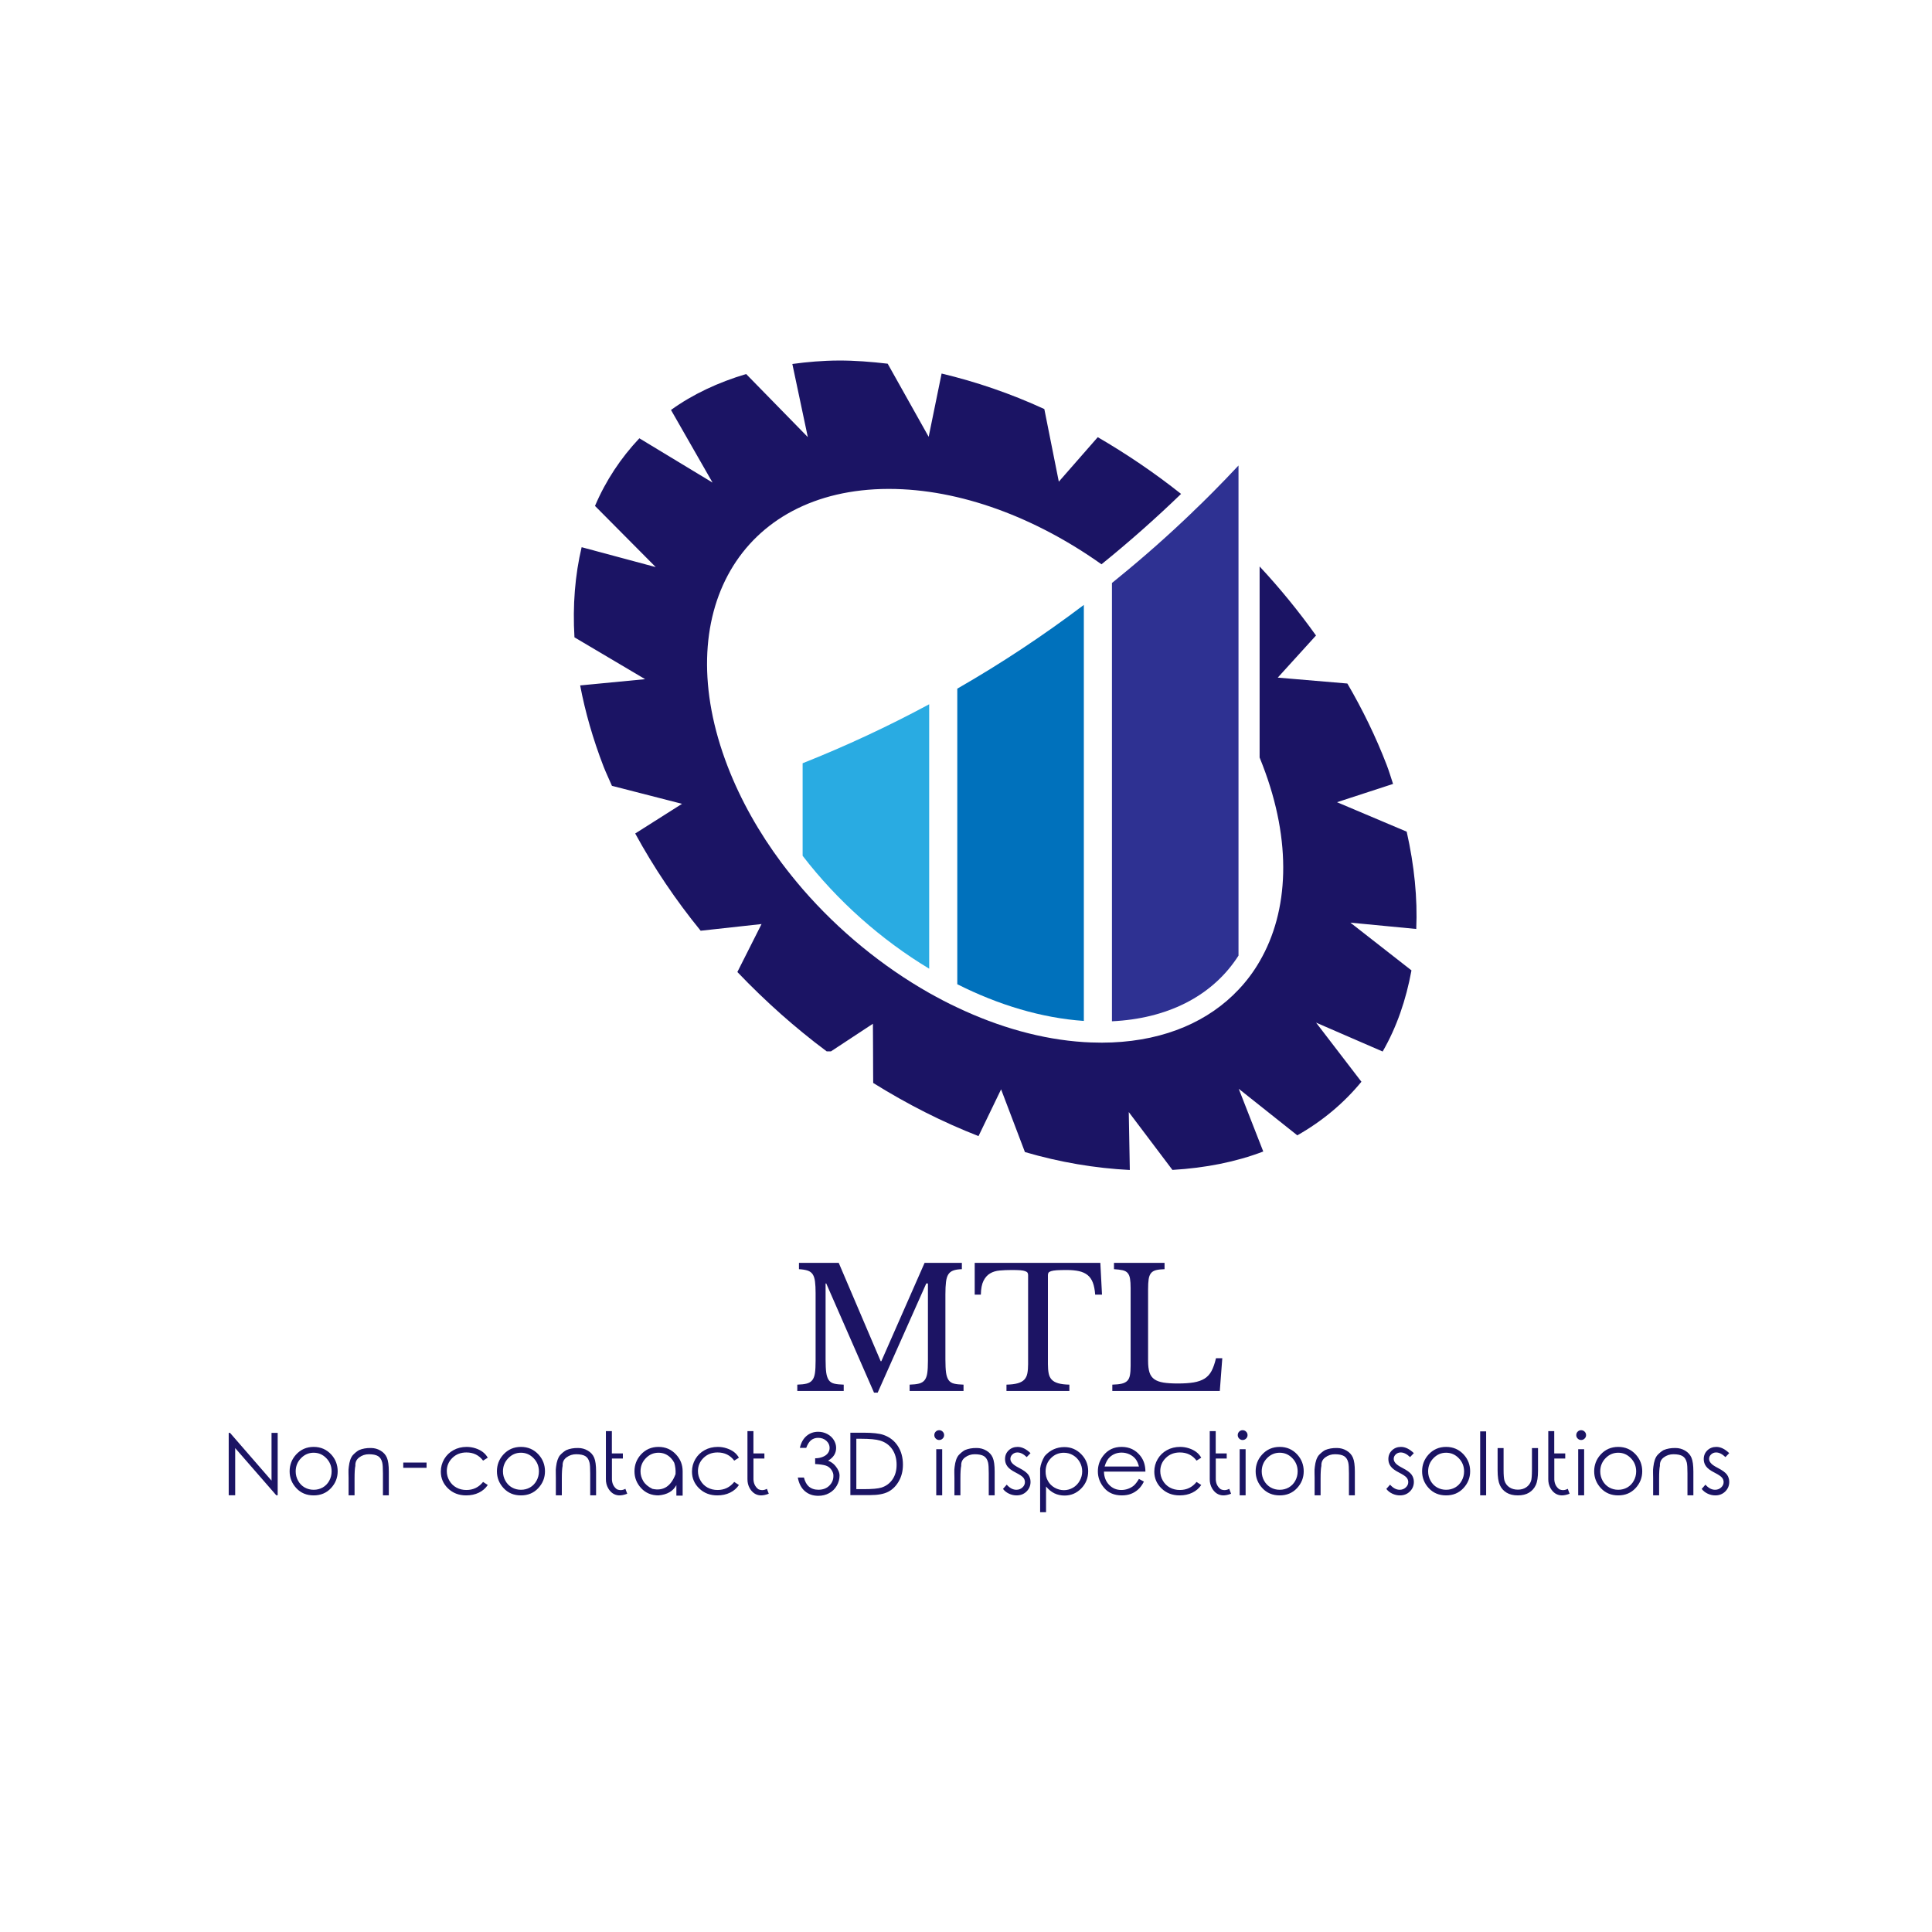 <?xml version="1.0" encoding="UTF-8" standalone="no" ?>
<!DOCTYPE svg PUBLIC "-//W3C//DTD SVG 1.1//EN" "http://www.w3.org/Graphics/SVG/1.1/DTD/svg11.dtd">
<svg xmlns="http://www.w3.org/2000/svg" xmlns:xlink="http://www.w3.org/1999/xlink" version="1.1" width="1024" height="1024" viewBox="0 0 1024 1024" xml:space="preserve">
<desc>Created with Fabric.js 3.1.0</desc>
<defs>
</defs>
<g transform="matrix(1 0 0 1 512 512)" id="background-logo"  >
<rect style="stroke: none; stroke-width: 1; stroke-dasharray: none; stroke-linecap: butt; stroke-dashoffset: 0; stroke-linejoin: miter; stroke-miterlimit: 4; fill: rgb(255,255,255); fill-rule: nonzero; opacity: 1;"  paint-order="stroke"  x="-512" y="-512" rx="0" ry="0" width="1024" height="1024" />
</g>
<g transform="matrix(1.575 0 0 1.575 527.475 405.603)" style="" id="logo-logo"  >
	<g transform="matrix(2.366 0 0 -2.366 60.584 -7.358)" id="logo-logo"  >
<path style="stroke: none; stroke-width: 1; stroke-dasharray: none; stroke-linecap: butt; stroke-dashoffset: 0; stroke-linejoin: miter; stroke-miterlimit: 4; fill: rgb(46,49,146); fill-rule: nonzero; opacity: 1;"  paint-order="stroke"  transform=" translate(9, -2.625)" d="m 0 0 v -27.56 c -0.11 -0.17 -0.23 -0.34 -0.34 -0.51 c -3.67 -5.36 -9.88 -8.46 -17.66 -8.83 v 60.13 v 2.21 l 0.99 0.81 c 3.61 2.94 7.1 6.03 10.46 9.26 v 0.01 c 0.97 0.92 1.93 1.86 2.87 2.81 c 1.25 1.25 2.47 2.53 3.68 3.82 L 0 33.89 V 30.72 V 6.75 Z" stroke-linecap="round" />
</g>
	<g transform="matrix(2.366 0 0 -2.366 0 2.842171e-14)" id="logo-logo"  >
<path style="stroke: none; stroke-width: 1; stroke-dasharray: none; stroke-linecap: butt; stroke-dashoffset: 0; stroke-linejoin: miter; stroke-miterlimit: 4; fill: rgb(27,20,100); fill-rule: nonzero; opacity: 1;"  paint-order="stroke"  transform=" translate(58.528, -9.445)" d="m 0 0 c 1.09 -4.84 1.55 -9.48 1.36 -13.84 l -9.37 0.9 l 8.69 -6.79 c -0.77 -4.2 -2.11 -8.1 -4.1 -11.54 l -9.47 4.11 l 6.451 -8.41 c -2.5 -3.04 -5.551 -5.6 -9.121 -7.62 l -8.33 6.62 l 3.49 -8.92 c -3.86 -1.48 -8.2 -2.34 -12.92 -2.62 l -6.21 8.23 l 0.15 -8.24 c -4.93 0.25 -9.93 1.09 -14.92 2.55 l -3.389 8.92 l -3.211 -6.65 c -5.11 1.99 -10.14 4.54 -14.98 7.56 l -0.01 1.49 l -0.01 3 l -0.02 3.93 l -5.97 -3.93 h -0.6 c -1.16 0.86 -2.31 1.76 -3.43 2.68 c -1.02 0.83 -2.01 1.68 -3 2.55 c -2.17 1.93 -4.27 3.95 -6.28 6.06 l 3.44 6.82 l -8.66 -0.95 c -3.55 4.35 -6.67 8.99 -9.31 13.83 l 6.66 4.22 l -9.97 2.56 c -0.39 0.91 -0.82 1.8 -1.18 2.71 c -1.53 3.96 -2.63 7.83 -3.34 11.57 l 9.24 0.89 l -10.05 5.95 c -0.27 4.55 0.08 8.85 1.02 12.82 l 10.54 -2.83 l -8.64 8.7 c 1.54 3.62 3.68 6.83 6.31 9.62 l 10.41 -6.3 l -5.91 10.33 c 3.09 2.23 6.7 3.92 10.69 5.11 l 8.77 -8.97 l -2.2 10.4 c 2.12 0.29 4.3 0.48 6.6 0.49 c 2.3 0.01 4.63 -0.18 6.96 -0.45 l 5.83 -10.4 l 1.84 9 c 4.9 -1.17 9.81 -2.84 14.61 -5.05 l 2.061 -10.33 l 5.54 6.33 c 4.089 -2.38 8.069 -5.07 11.849 -8.07 c -3.62 -3.5 -7.41 -6.85 -11.32 -10.01 c -9.37 6.65 -20.12 10.72 -30.23 10.72 h -0.09 C -94.74 48.7 -104.97 31.02 -96.58 9.28 c 1.86 -4.82 4.48 -9.44 7.66 -13.71 c 0.96 -1.28 1.96 -2.52 3 -3.73 c 5.14 -5.93 11.35 -11.01 18 -14.78 c 0.33 -0.18 0.67 -0.37 1 -0.55 c 0.66 -0.36 1.33 -0.71 2 -1.04 c 0.33 -0.16 0.67 -0.33 1 -0.48 c 5.89 -2.8 12.03 -4.54 18 -4.92 c 0.34 -0.02 0.67 -0.04 1 -0.05 c 0.53 -0.02 1.06 -0.03 1.58 -0.03 c 0.14 0 0.28 0 0.42 0.01 c 0.34 0 0.67 0.01 1 0.02 c 7.68 0.32 13.81 3.06 18 7.51 c 1.15 1.21 2.16 2.56 3 4.02 c 4.16 7.14 4.63 17.01 0.43 27.91 c -0.14 0.36 -0.28 0.73 -0.43 1.09 v 27.17 c 2.89 -3.1 5.57 -6.39 8.02 -9.82 l -5.44 -5.99 l 9.901 -0.84 C -6.26 17.34 -4.38 13.47 -2.85 9.5 C -2.5 8.59 -2.24 7.7 -1.939 6.79 L -9.91 4.19 Z" stroke-linecap="round" />
</g>
	<g transform="matrix(2.366 0 0 -2.366 8.537 16.04)" id="logo-logo"  >
<path style="stroke: none; stroke-width: 1; stroke-dasharray: none; stroke-linecap: butt; stroke-dashoffset: 0; stroke-linejoin: miter; stroke-miterlimit: 4; fill: rgb(0,113,188); fill-rule: nonzero; opacity: 1;"  paint-order="stroke"  transform=" translate(9, 29.585)" d="m 0 0 v -59.17 c -5.97 0.41 -12.13 2.26 -18 5.22 v 42.04 C -11.74 -8.32 -5.73 -4.33 0 0" stroke-linecap="round" />
</g>
	<g transform="matrix(2.366 0 0 -2.366 -43.51 23.966)" id="logo-logo"  >
<path style="stroke: none; stroke-width: 1; stroke-dasharray: none; stroke-linecap: butt; stroke-dashoffset: 0; stroke-linejoin: miter; stroke-miterlimit: 4; fill: rgb(41,171,226); fill-rule: nonzero; opacity: 1;"  paint-order="stroke"  transform=" translate(9, 18.805)" d="m 0 0 v -37.61 c -6.81 4.1 -13.07 9.64 -18 16.06 v 13.16 c 6.19 2.46 12.19 5.26 18 8.39" stroke-linecap="round" />
</g>
</g>
<g transform="matrix(1.575 0 0 1.575 535.213 703.73)"  >
<filter id="SVGID_36802" y="-20%" height="140%" x="-20%" width="140%" >
	<feGaussianBlur in="SourceAlpha" stdDeviation="0"></feGaussianBlur>
	<feOffset dx="0" dy="0" result="oBlur" ></feOffset>
	<feFlood flood-color="rgb(0,0,0)" flood-opacity="1"/>
	<feComposite in2="oBlur" operator="in" />
	<feMerge>
		<feMergeNode></feMergeNode>
		<feMergeNode in="SourceGraphic"></feMergeNode>
	</feMerge>
</filter>
<path style="stroke: none; stroke-width: 1; stroke-dasharray: none; stroke-linecap: butt; stroke-dashoffset: 0; stroke-linejoin: miter; stroke-miterlimit: 4; fill: rgb(28,20,100); fill-rule: nonzero; opacity: 1;filter: url(#SVGID_36802);"  paint-order="stroke"  transform=" translate(-74.03, 21.28)" d="M 30.58 -10.02 L 30.8 -10.02 L 45.36 -43.12 L 57.9 -43.12 L 57.9 -40.99 Q 56.11 -40.94 55.02 -40.54 Q 53.93 -40.15 53.34 -39.23 Q 52.75 -38.3 52.56 -36.68 Q 52.36 -35.06 52.36 -32.54 L 52.36 -32.54 L 52.36 -10.58 Q 52.36 -7.78 52.58 -6.16 Q 52.81 -4.54 53.45 -3.64 Q 54.1 -2.74 55.3 -2.46 Q 56.5 -2.18 58.46 -2.13 L 58.46 -2.13 L 58.46 0 L 40.32 0 L 40.32 -2.13 Q 42.28 -2.18 43.48 -2.49 Q 44.69 -2.8 45.36 -3.64 Q 46.03 -4.48 46.26 -6.02 Q 46.48 -7.56 46.48 -10.19 L 46.48 -10.19 L 46.48 -36.18 L 45.92 -36.18 L 29.57 0.56 L 28.34 0.56 L 12.26 -36.18 L 12.04 -36.18 L 12.04 -10.58 Q 12.04 -7.78 12.26 -6.16 Q 12.49 -4.54 13.13 -3.64 Q 13.78 -2.74 14.98 -2.46 Q 16.18 -2.18 18.14 -2.13 L 18.14 -2.13 L 18.14 0 L 2.52 0 L 2.52 -2.13 Q 4.48 -2.18 5.68 -2.49 Q 6.89 -2.8 7.56 -3.64 Q 8.23 -4.48 8.46 -6.02 Q 8.68 -7.56 8.68 -10.19 L 8.68 -10.19 L 8.68 -32.93 Q 8.68 -35.28 8.48 -36.82 Q 8.29 -38.36 7.7 -39.26 Q 7.11 -40.15 5.99 -40.52 Q 4.87 -40.88 3.08 -40.99 L 3.08 -40.99 L 3.08 -43.12 L 16.46 -43.12 L 30.58 -10.02 Z M 104.5 -43.12 L 105.06 -32.42 L 102.76 -32.42 Q 102.59 -34.83 101.98 -36.46 Q 101.36 -38.08 100.21 -39 Q 99.06 -39.93 97.33 -40.32 Q 95.59 -40.71 93.18 -40.71 L 93.18 -40.71 Q 91.11 -40.71 89.85 -40.63 Q 88.59 -40.54 87.92 -40.32 Q 87.25 -40.1 87.05 -39.79 Q 86.86 -39.48 86.86 -38.98 L 86.86 -38.98 L 86.86 -9.02 Q 86.86 -7.22 87.11 -5.94 Q 87.36 -4.65 88.12 -3.84 Q 88.87 -3.02 90.3 -2.6 Q 91.73 -2.18 94.08 -2.13 L 94.08 -2.13 L 94.08 0 L 72.91 0 L 72.91 -2.13 Q 75.26 -2.18 76.72 -2.6 Q 78.18 -3.02 78.93 -3.84 Q 79.69 -4.65 79.94 -5.94 Q 80.19 -7.22 80.19 -9.02 L 80.19 -9.02 L 80.19 -38.98 Q 80.19 -39.48 80 -39.79 Q 79.8 -40.1 79.21 -40.32 Q 78.62 -40.54 77.56 -40.63 Q 76.5 -40.71 74.7 -40.71 L 74.7 -40.71 Q 72.52 -40.71 70.64 -40.54 Q 68.77 -40.38 67.4 -39.56 Q 66.02 -38.75 65.18 -37.07 Q 64.34 -35.39 64.29 -32.42 L 64.29 -32.42 L 62.22 -32.42 L 62.22 -43.12 L 104.5 -43.12 Z M 145.54 -11.03 L 144.7 0 L 108.53 0 L 108.53 -2.13 Q 110.49 -2.18 111.69 -2.46 Q 112.9 -2.74 113.57 -3.42 Q 114.24 -4.09 114.46 -5.32 Q 114.69 -6.55 114.69 -8.51 L 114.69 -8.51 L 114.69 -34.61 Q 114.69 -36.57 114.49 -37.77 Q 114.3 -38.98 113.71 -39.68 Q 113.12 -40.38 112 -40.63 Q 110.88 -40.88 109.09 -40.99 L 109.09 -40.99 L 109.09 -43.12 L 126.11 -43.12 L 126.11 -40.99 Q 124.32 -40.94 123.23 -40.66 Q 122.14 -40.38 121.55 -39.65 Q 120.96 -38.92 120.76 -37.63 Q 120.57 -36.34 120.57 -34.22 L 120.57 -34.22 L 120.57 -10.08 Q 120.57 -7.73 121.04 -6.24 Q 121.52 -4.76 122.67 -3.95 Q 123.82 -3.14 125.72 -2.83 Q 127.62 -2.52 130.54 -2.52 L 130.54 -2.52 Q 133.73 -2.52 135.91 -2.88 Q 138.1 -3.25 139.58 -4.17 Q 141.06 -5.1 141.93 -6.75 Q 142.8 -8.4 143.42 -11.03 L 143.42 -11.03 L 145.54 -11.03 Z" stroke-linecap="round" />
</g>
<g transform="matrix(1.575 0 0 1.575 518.877 779.772)"  >
<filter id="SVGID_36803" y="-20%" height="140%" x="-20%" width="140%" >
	<feGaussianBlur in="SourceAlpha" stdDeviation="0"></feGaussianBlur>
	<feOffset dx="0" dy="0" result="oBlur" ></feOffset>
	<feFlood flood-color="rgb(0,0,0)" flood-opacity="1"/>
	<feComposite in2="oBlur" operator="in" />
	<feMerge>
		<feMergeNode></feMergeNode>
		<feMergeNode in="SourceGraphic"></feMergeNode>
	</feMerge>
</filter>
<path style="stroke: none; stroke-width: 1; stroke-dasharray: none; stroke-linecap: butt; stroke-dashoffset: 0; stroke-linejoin: miter; stroke-miterlimit: 4; fill: rgb(27,20,100); fill-rule: nonzero; opacity: 1;filter: url(#SVGID_36803);"  paint-order="stroke"  transform=" translate(-255.03, 8.929)" d="M 4.73 -0.84 L 2.55 -0.84 L 2.55 -21.83 L 3 -21.83 L 16.96 -5.76 L 16.96 -21.83 L 19.03 -21.83 L 19.03 -0.84 L 18.55 -0.84 L 4.73 -16.71 L 4.73 -0.84 Z M 31.14 -17.11 L 31.14 -17.11 Q 34.72 -17.11 37.09 -14.51 L 37.09 -14.51 Q 39.22 -12.14 39.22 -8.89 L 39.22 -8.89 Q 39.22 -5.65 36.96 -3.22 Q 34.69 -0.79 31.14 -0.79 L 31.14 -0.79 Q 27.57 -0.79 25.31 -3.22 Q 23.05 -5.65 23.05 -8.89 L 23.05 -8.89 Q 23.05 -12.12 25.19 -14.5 L 25.19 -14.5 Q 27.56 -17.11 31.14 -17.11 Z M 31.14 -15.15 L 31.14 -15.15 Q 28.66 -15.15 26.88 -13.31 Q 25.09 -11.47 25.09 -8.86 L 25.09 -8.86 Q 25.09 -7.18 25.91 -5.71 Q 26.72 -4.25 28.11 -3.46 Q 29.5 -2.68 31.14 -2.68 L 31.14 -2.68 Q 32.81 -2.68 34.19 -3.46 Q 35.57 -4.25 36.38 -5.71 Q 37.18 -7.18 37.18 -8.86 L 37.18 -8.86 Q 37.18 -11.47 35.4 -13.31 Q 33.62 -15.15 31.14 -15.15 Z M 42.89 -0.81 L 42.89 -6.7 L 42.86 -8.35 Q 42.82 -9.57 42.96 -10.42 L 42.96 -10.42 Q 43.27 -13.1 44.32 -14.34 L 44.32 -14.34 Q 45.34 -15.43 46.4 -16.03 L 46.4 -16.03 Q 48.16 -16.78 50.41 -16.74 L 50.41 -16.74 Q 52.17 -16.74 53.66 -15.85 Q 55.15 -14.97 55.79 -13.47 Q 56.43 -11.98 56.43 -8.79 L 56.43 -8.79 L 56.43 -0.81 L 54.45 -0.81 L 54.45 -8.21 Q 54.45 -10.9 54.22 -11.81 L 54.22 -11.81 Q 53.87 -13.35 52.82 -14 Q 51.77 -14.64 49.72 -14.64 L 49.72 -14.64 Q 47.9 -14.64 46.49 -13.59 Q 45.07 -12.55 45.17 -10.73 L 45.17 -10.73 Q 44.9 -9.57 44.9 -6.5 L 44.9 -6.5 L 44.9 -0.81 L 42.89 -0.81 Z M 61.29 -10.08 L 61.29 -11.84 L 69.13 -11.84 L 69.13 -10.08 L 61.29 -10.08 Z M 89.73 -13.48 L 89.73 -13.48 L 88.15 -12.49 Q 86.09 -15.24 82.54 -15.24 L 82.54 -15.24 Q 79.69 -15.24 77.82 -13.41 Q 75.94 -11.58 75.94 -8.96 L 75.94 -8.96 Q 75.94 -7.26 76.8 -5.76 Q 77.67 -4.25 79.17 -3.43 Q 80.67 -2.61 82.54 -2.61 L 82.54 -2.61 Q 85.98 -2.61 88.15 -5.32 L 88.15 -5.32 L 89.73 -4.29 Q 88.61 -2.62 86.74 -1.71 Q 84.86 -0.79 82.45 -0.79 L 82.45 -0.79 Q 78.79 -0.79 76.36 -3.13 Q 73.93 -5.47 73.93 -8.81 L 73.93 -8.81 Q 73.93 -11.07 75.07 -13.01 Q 76.21 -14.94 78.19 -16.02 Q 80.16 -17.11 82.62 -17.11 L 82.62 -17.11 Q 84.15 -17.11 85.59 -16.64 Q 87.03 -16.17 88.03 -15.41 Q 89.04 -14.66 89.73 -13.48 Z M 100.89 -17.11 L 100.89 -17.11 Q 104.47 -17.11 106.84 -14.51 L 106.84 -14.51 Q 108.98 -12.14 108.98 -8.89 L 108.98 -8.89 Q 108.98 -5.65 106.71 -3.22 Q 104.45 -0.79 100.89 -0.79 L 100.89 -0.79 Q 97.32 -0.79 95.06 -3.22 Q 92.81 -5.65 92.81 -8.89 L 92.81 -8.89 Q 92.81 -12.12 94.94 -14.5 L 94.94 -14.5 Q 97.31 -17.11 100.89 -17.11 Z M 100.89 -15.15 L 100.89 -15.15 Q 98.41 -15.15 96.63 -13.31 Q 94.84 -11.47 94.84 -8.86 L 94.84 -8.86 Q 94.84 -7.18 95.66 -5.71 Q 96.47 -4.25 97.86 -3.46 Q 99.25 -2.68 100.89 -2.68 L 100.89 -2.68 Q 102.56 -2.68 103.94 -3.46 Q 105.32 -4.25 106.13 -5.71 Q 106.94 -7.18 106.94 -8.86 L 106.94 -8.86 Q 106.94 -11.47 105.15 -13.31 Q 103.37 -15.15 100.89 -15.15 Z M 112.64 -0.81 L 112.64 -6.7 L 112.62 -8.35 Q 112.57 -9.57 112.71 -10.42 L 112.71 -10.42 Q 113.03 -13.1 114.07 -14.34 L 114.07 -14.34 Q 115.09 -15.43 116.16 -16.03 L 116.16 -16.03 Q 117.91 -16.78 120.16 -16.74 L 120.16 -16.74 Q 121.92 -16.74 123.41 -15.85 Q 124.91 -14.97 125.54 -13.47 Q 126.18 -11.98 126.18 -8.79 L 126.18 -8.79 L 126.18 -0.81 L 124.2 -0.81 L 124.2 -8.21 Q 124.2 -10.9 123.97 -11.81 L 123.97 -11.81 Q 123.62 -13.35 122.57 -14 Q 121.52 -14.64 119.47 -14.64 L 119.47 -14.64 Q 117.66 -14.64 116.24 -13.59 Q 114.82 -12.55 114.92 -10.73 L 114.92 -10.73 Q 114.65 -9.57 114.65 -6.5 L 114.65 -6.5 L 114.65 -0.81 L 112.64 -0.81 Z M 136.04 -3 L 136.04 -3 Q 134.56 -2.21 133.15 -2.87 L 133.15 -2.87 Q 131.42 -4.19 131.51 -6.63 L 131.51 -6.63 L 131.51 -13.2 L 135.19 -13.2 L 135.19 -14.91 L 131.49 -14.91 L 131.49 -22.42 L 129.48 -22.42 L 129.48 -6.29 Q 129.45 -4.59 130.26 -3.17 L 130.26 -3.17 Q 131.59 -0.92 133.88 -0.79 L 133.88 -0.79 Q 135.1 -0.75 136.66 -1.35 L 136.66 -1.35 Q 136.42 -1.94 136.04 -3 Z M 147.18 -17.11 L 147.18 -17.11 Q 150.76 -17.11 153.13 -14.51 L 153.13 -14.51 Q 155.31 -12.15 155.31 -8.89 L 155.31 -8.89 Q 155.34 -0.85 155.31 -0.72 L 155.31 -0.72 Q 153.95 -0.72 153.2 -0.72 L 153.2 -0.72 Q 153.2 -0.82 153.2 -4.25 L 153.2 -4.25 Q 151.54 -1.16 147.18 -0.79 L 147.18 -0.79 Q 143.61 -0.79 141.35 -3.22 Q 139.1 -5.65 139.1 -8.89 L 139.1 -8.89 Q 139.1 -12.12 141.23 -14.5 L 141.23 -14.5 Q 143.6 -17.11 147.18 -17.11 Z M 147.18 -15.15 L 147.18 -15.15 Q 144.7 -15.15 142.92 -13.31 Q 141.13 -11.47 141.13 -8.86 L 141.13 -8.86 Q 141.13 -7.18 142.05 -5.62 Q 142.96 -4.06 145.14 -2.99 L 145.14 -2.99 Q 150.61 -1.77 152.92 -7.96 L 152.92 -7.96 Q 153.04 -9.94 152.49 -11.75 L 152.49 -11.75 Q 152.09 -12.57 151.4 -13.31 L 151.4 -13.31 Q 149.66 -15.15 147.18 -15.15 Z M 174.25 -13.48 L 174.25 -13.48 L 172.67 -12.49 Q 170.62 -15.24 167.06 -15.24 L 167.06 -15.24 Q 164.22 -15.24 162.34 -13.41 Q 160.46 -11.58 160.46 -8.96 L 160.46 -8.96 Q 160.46 -7.26 161.33 -5.76 Q 162.19 -4.25 163.69 -3.43 Q 165.19 -2.61 167.06 -2.61 L 167.06 -2.61 Q 170.5 -2.61 172.67 -5.32 L 172.67 -5.32 L 174.25 -4.29 Q 173.14 -2.62 171.26 -1.71 Q 169.38 -0.79 166.98 -0.79 L 166.98 -0.79 Q 163.31 -0.79 160.88 -3.13 Q 158.45 -5.47 158.45 -8.81 L 158.45 -8.81 Q 158.45 -11.07 159.59 -13.01 Q 160.73 -14.94 162.71 -16.02 Q 164.68 -17.11 167.15 -17.11 L 167.15 -17.11 Q 168.68 -17.11 170.11 -16.64 Q 171.55 -16.17 172.56 -15.41 Q 173.56 -14.66 174.25 -13.48 Z M 183.67 -3 L 183.67 -3 Q 182.2 -2.21 180.78 -2.87 L 180.78 -2.87 Q 179.06 -4.19 179.14 -6.63 L 179.14 -6.63 L 179.14 -13.2 L 182.82 -13.2 L 182.82 -14.91 L 179.13 -14.91 L 179.13 -22.42 L 177.12 -22.42 L 177.12 -6.29 Q 177.09 -4.59 177.89 -3.17 L 177.89 -3.17 Q 179.23 -0.92 181.52 -0.79 L 181.52 -0.79 Q 182.74 -0.75 184.29 -1.35 L 184.29 -1.35 Q 184.05 -1.94 183.67 -3 Z M 196.9 -16.79 L 196.9 -16.79 L 194.76 -16.79 Q 195.35 -19.4 197 -20.8 Q 198.65 -22.2 200.92 -22.2 L 200.92 -22.2 Q 202.56 -22.2 203.98 -21.45 Q 205.39 -20.7 206.18 -19.43 Q 206.96 -18.15 206.96 -16.78 L 206.96 -16.78 Q 206.96 -14.06 204.26 -12.48 L 204.26 -12.48 Q 205.78 -11.87 206.74 -10.68 L 206.74 -10.68 Q 208.11 -9.01 208.11 -7.45 L 208.11 -7.45 Q 208.11 -5.66 207.17 -4.04 Q 206.23 -2.42 204.6 -1.54 Q 202.97 -0.65 200.96 -0.65 L 200.96 -0.65 Q 198.24 -0.65 196.44 -2.22 Q 194.63 -3.78 194.06 -6.8 L 194.06 -6.8 L 196.12 -6.8 Q 196.67 -4.76 197.69 -3.85 L 197.69 -3.85 Q 198.98 -2.69 200.98 -2.69 L 200.98 -2.69 Q 203.27 -2.69 204.66 -4.06 Q 206.04 -5.42 206.04 -7.28 L 206.04 -7.28 Q 206.12 -8.27 205.41 -9.35 Q 204.7 -10.42 203.51 -10.82 Q 202.32 -11.21 199.9 -11.34 L 199.9 -11.34 L 199.9 -13.28 Q 201.34 -13.28 202.52 -13.78 Q 203.69 -14.27 204.23 -15.07 Q 204.77 -15.86 204.77 -16.78 L 204.77 -16.78 Q 204.77 -18.15 203.67 -19.16 Q 202.58 -20.16 200.92 -20.16 L 200.92 -20.16 Q 199.56 -20.16 198.57 -19.4 Q 197.58 -18.63 196.9 -16.79 Z M 218.43 -0.89 L 211.75 -0.89 L 211.75 -21.89 L 216.1 -21.89 Q 220.81 -21.89 222.95 -21.13 L 222.95 -21.13 Q 226 -20.06 227.72 -17.42 Q 229.44 -14.78 229.44 -11.13 L 229.44 -11.13 Q 229.44 -7.99 228.07 -5.58 Q 226.7 -3.17 224.53 -2.03 Q 222.36 -0.89 218.43 -0.89 L 218.43 -0.89 Z M 213.76 -19.85 L 213.76 -2.89 L 216.18 -2.89 Q 220.53 -2.89 222.23 -3.43 L 222.23 -3.43 Q 224.59 -4.19 225.95 -6.2 Q 227.31 -8.2 227.31 -11.1 L 227.31 -11.1 Q 227.31 -14.15 225.85 -16.3 Q 224.38 -18.45 221.75 -19.24 L 221.75 -19.24 Q 219.77 -19.85 215.25 -19.85 L 215.25 -19.85 L 213.76 -19.85 Z M 241.64 -22.73 L 241.64 -22.73 Q 242.32 -22.73 242.81 -22.25 Q 243.3 -21.76 243.3 -21.08 L 243.3 -21.08 Q 243.3 -20.4 242.81 -19.92 Q 242.32 -19.43 241.64 -19.43 L 241.64 -19.43 Q 240.96 -19.43 240.48 -19.92 Q 240 -20.4 240 -21.08 L 240 -21.08 Q 240 -21.76 240.48 -22.25 Q 240.96 -22.73 241.64 -22.73 Z M 240.65 -0.81 L 240.65 -16.34 L 242.65 -16.34 L 242.65 -0.81 L 240.65 -0.81 Z M 246.77 -0.81 L 246.77 -6.7 L 246.74 -8.35 Q 246.7 -9.57 246.84 -10.42 L 246.84 -10.42 Q 247.15 -13.1 248.2 -14.34 L 248.2 -14.34 Q 249.22 -15.43 250.28 -16.03 L 250.28 -16.03 Q 252.04 -16.78 254.29 -16.74 L 254.29 -16.74 Q 256.04 -16.74 257.54 -15.85 Q 259.03 -14.97 259.67 -13.47 Q 260.31 -11.98 260.31 -8.79 L 260.31 -8.79 L 260.31 -0.81 L 258.32 -0.81 L 258.32 -8.21 Q 258.32 -10.9 258.1 -11.81 L 258.1 -11.81 Q 257.74 -13.35 256.7 -14 Q 255.65 -14.64 253.59 -14.64 L 253.59 -14.64 Q 251.78 -14.64 250.37 -13.59 Q 248.95 -12.55 249.05 -10.73 L 249.05 -10.73 Q 248.78 -9.57 248.78 -6.5 L 248.78 -6.5 L 248.78 -0.81 L 246.77 -0.81 Z M 272.37 -15.01 L 272.37 -15.01 L 271.1 -13.68 Q 269.48 -15.24 267.97 -15.24 L 267.97 -15.24 Q 266.99 -15.24 266.3 -14.6 Q 265.6 -13.96 265.6 -13.08 L 265.6 -13.08 Q 265.6 -12.35 266.18 -11.67 L 266.18 -11.67 Q 266.75 -10.95 268.58 -10.01 L 268.58 -10.01 Q 270.81 -8.86 271.61 -7.79 L 271.61 -7.79 Q 272.38 -6.7 272.38 -5.34 L 272.38 -5.34 Q 272.38 -3.44 271.05 -2.12 Q 269.71 -0.79 267.7 -0.79 L 267.7 -0.79 Q 266.35 -0.79 265.13 -1.37 Q 263.9 -1.94 263.11 -2.97 L 263.11 -2.97 L 264.37 -4.4 Q 265.9 -2.68 267.61 -2.68 L 267.61 -2.68 Q 268.8 -2.68 269.64 -3.45 Q 270.49 -4.22 270.49 -5.25 L 270.49 -5.25 Q 270.49 -6.12 269.94 -6.78 L 269.94 -6.78 Q 269.38 -7.45 267.43 -8.45 L 267.43 -8.45 Q 265.32 -9.52 264.57 -10.59 L 264.57 -10.59 Q 263.8 -11.64 263.8 -13 L 263.8 -13 Q 263.8 -14.77 265.01 -15.94 Q 266.23 -17.11 268.05 -17.11 L 268.05 -17.11 Q 270.19 -17.11 272.37 -15.01 Z M 277.14 -14.02 L 277.14 -14.02 Q 275.87 -11.89 275.61 -9.84 L 275.61 -9.84 Q 275.61 4.9 275.61 4.87 L 275.61 4.87 L 277.6 4.87 L 277.6 -3.79 Q 278.86 -2.25 280.41 -1.49 Q 281.97 -0.74 283.83 -0.74 L 283.83 -0.74 Q 287.11 -0.74 289.45 -3.13 Q 291.78 -5.52 291.78 -8.94 L 291.78 -8.94 Q 291.78 -12.29 289.43 -14.67 Q 287.08 -17.05 283.77 -17.05 L 283.77 -17.05 Q 281.87 -17.05 280.21 -16.32 Q 278.54 -15.59 277.14 -14.02 Z M 283.6 -15.14 L 283.6 -15.14 Q 285.28 -15.14 286.69 -14.31 Q 288.1 -13.48 288.94 -12.01 Q 289.77 -10.54 289.77 -8.86 L 289.77 -8.86 Q 289.77 -7.22 288.93 -5.71 Q 288.09 -4.21 286.67 -3.38 Q 285.24 -2.55 283.63 -2.55 L 283.63 -2.55 Q 281.99 -2.55 280.51 -3.38 Q 279.04 -4.21 278.25 -5.63 Q 277.45 -7.05 277.45 -8.81 L 277.45 -8.81 Q 277.45 -11.51 279.24 -13.32 Q 281.02 -15.14 283.6 -15.14 Z M 308.86 -6.33 L 308.86 -6.33 L 310.53 -5.44 Q 309.73 -3.81 308.63 -2.82 Q 307.54 -1.83 306.19 -1.31 Q 304.83 -0.79 303.11 -0.79 L 303.11 -0.79 Q 299.32 -0.79 297.18 -3.28 Q 295.04 -5.76 295.04 -8.89 L 295.04 -8.89 Q 295.04 -11.85 296.85 -14.16 L 296.85 -14.16 Q 299.15 -17.11 303.01 -17.11 L 303.01 -17.11 Q 306.96 -17.11 309.34 -14.09 L 309.34 -14.09 Q 311.03 -11.97 311.04 -8.79 L 311.04 -8.79 L 297.09 -8.79 Q 297.15 -6.07 298.82 -4.34 Q 300.49 -2.61 302.94 -2.61 L 302.94 -2.61 Q 304.13 -2.61 305.25 -3.02 Q 306.37 -3.44 307.16 -4.12 Q 307.94 -4.8 308.86 -6.33 Z M 297.31 -10.51 L 308.86 -10.51 Q 308.46 -12.11 307.7 -13.06 Q 306.94 -14.02 305.68 -14.61 Q 304.42 -15.19 303.03 -15.19 L 303.03 -15.19 Q 300.75 -15.19 299.1 -13.72 L 299.1 -13.72 Q 297.92 -12.65 297.31 -10.51 L 297.31 -10.51 Z M 329.83 -13.48 L 329.83 -13.48 L 328.25 -12.49 Q 326.19 -15.24 322.64 -15.24 L 322.64 -15.24 Q 319.79 -15.24 317.92 -13.41 Q 316.04 -11.58 316.04 -8.96 L 316.04 -8.96 Q 316.04 -7.26 316.9 -5.76 Q 317.77 -4.25 319.27 -3.43 Q 320.77 -2.61 322.64 -2.61 L 322.64 -2.61 Q 326.08 -2.61 328.25 -5.32 L 328.25 -5.32 L 329.83 -4.29 Q 328.71 -2.62 326.84 -1.71 Q 324.96 -0.79 322.55 -0.79 L 322.55 -0.79 Q 318.89 -0.79 316.46 -3.13 Q 314.03 -5.47 314.03 -8.81 L 314.03 -8.81 Q 314.03 -11.07 315.17 -13.01 Q 316.31 -14.94 318.28 -16.02 Q 320.26 -17.11 322.72 -17.11 L 322.72 -17.11 Q 324.25 -17.11 325.69 -16.64 Q 327.13 -16.17 328.13 -15.41 Q 329.14 -14.66 329.83 -13.48 Z M 339.25 -3 L 339.25 -3 Q 337.78 -2.21 336.36 -2.87 L 336.36 -2.87 Q 334.63 -4.19 334.72 -6.63 L 334.72 -6.63 L 334.72 -13.2 L 338.4 -13.2 L 338.4 -14.91 L 334.7 -14.91 L 334.7 -22.42 L 332.69 -22.42 L 332.69 -6.29 Q 332.66 -4.59 333.47 -3.17 L 333.47 -3.17 Q 334.8 -0.92 337.1 -0.79 L 337.1 -0.79 Q 338.31 -0.75 339.87 -1.35 L 339.87 -1.35 Q 339.63 -1.94 339.25 -3 Z M 343.75 -22.73 L 343.75 -22.73 Q 344.43 -22.73 344.92 -22.25 Q 345.41 -21.76 345.41 -21.08 L 345.41 -21.08 Q 345.41 -20.4 344.92 -19.92 Q 344.43 -19.43 343.75 -19.43 L 343.75 -19.43 Q 343.07 -19.43 342.59 -19.92 Q 342.11 -20.4 342.11 -21.08 L 342.11 -21.08 Q 342.11 -21.76 342.59 -22.25 Q 343.07 -22.73 343.75 -22.73 Z M 342.76 -0.81 L 342.76 -16.34 L 344.76 -16.34 L 344.76 -0.81 L 342.76 -0.81 Z M 356.23 -17.11 L 356.23 -17.11 Q 359.81 -17.11 362.17 -14.51 L 362.17 -14.51 Q 364.31 -12.14 364.31 -8.89 L 364.31 -8.89 Q 364.31 -5.65 362.05 -3.22 Q 359.78 -0.79 356.23 -0.79 L 356.23 -0.79 Q 352.66 -0.79 350.4 -3.22 Q 348.14 -5.65 348.14 -8.89 L 348.14 -8.89 Q 348.14 -12.12 350.28 -14.5 L 350.28 -14.5 Q 352.64 -17.11 356.23 -17.11 Z M 356.23 -15.15 L 356.23 -15.15 Q 353.75 -15.15 351.96 -13.31 Q 350.18 -11.47 350.18 -8.86 L 350.18 -8.86 Q 350.18 -7.18 350.99 -5.71 Q 351.81 -4.25 353.2 -3.46 Q 354.58 -2.68 356.23 -2.68 L 356.23 -2.68 Q 357.9 -2.68 359.28 -3.46 Q 360.66 -4.25 361.47 -5.71 Q 362.27 -7.18 362.27 -8.86 L 362.27 -8.86 Q 362.27 -11.47 360.49 -13.31 Q 358.71 -15.15 356.23 -15.15 Z M 367.98 -0.81 L 367.98 -6.7 L 367.95 -8.35 Q 367.91 -9.57 368.05 -10.42 L 368.05 -10.42 Q 368.36 -13.1 369.41 -14.34 L 369.41 -14.34 Q 370.43 -15.43 371.49 -16.03 L 371.49 -16.03 Q 373.25 -16.78 375.5 -16.74 L 375.5 -16.74 Q 377.25 -16.74 378.75 -15.85 Q 380.24 -14.97 380.88 -13.47 Q 381.52 -11.98 381.52 -8.79 L 381.52 -8.79 L 381.52 -0.81 L 379.53 -0.81 L 379.53 -8.21 Q 379.53 -10.9 379.31 -11.81 L 379.31 -11.81 Q 378.95 -13.35 377.91 -14 Q 376.86 -14.64 374.81 -14.64 L 374.81 -14.64 Q 372.99 -14.64 371.58 -13.59 Q 370.16 -12.55 370.26 -10.73 L 370.26 -10.73 Q 369.99 -9.57 369.99 -6.5 L 369.99 -6.5 L 369.99 -0.81 L 367.98 -0.81 Z M 401.37 -15.01 L 401.37 -15.01 L 400.1 -13.68 Q 398.48 -15.24 396.97 -15.24 L 396.97 -15.24 Q 395.99 -15.24 395.29 -14.6 Q 394.6 -13.96 394.6 -13.08 L 394.6 -13.08 Q 394.6 -12.35 395.18 -11.67 L 395.18 -11.67 Q 395.75 -10.95 397.57 -10.01 L 397.57 -10.01 Q 399.81 -8.86 400.6 -7.79 L 400.6 -7.79 Q 401.38 -6.7 401.38 -5.34 L 401.38 -5.34 Q 401.38 -3.44 400.05 -2.12 Q 398.71 -0.79 396.7 -0.79 L 396.7 -0.79 Q 395.35 -0.79 394.13 -1.37 Q 392.9 -1.94 392.11 -2.97 L 392.11 -2.97 L 393.37 -4.4 Q 394.9 -2.68 396.61 -2.68 L 396.61 -2.68 Q 397.8 -2.68 398.64 -3.45 Q 399.49 -4.22 399.49 -5.25 L 399.49 -5.25 Q 399.49 -6.12 398.93 -6.78 L 398.93 -6.78 Q 398.38 -7.45 396.43 -8.45 L 396.43 -8.45 Q 394.32 -9.52 393.57 -10.59 L 393.57 -10.59 Q 392.8 -11.64 392.8 -13 L 392.8 -13 Q 392.8 -14.77 394.01 -15.94 Q 395.22 -17.11 397.05 -17.11 L 397.05 -17.11 Q 399.19 -17.11 401.37 -15.01 Z M 412.23 -17.11 L 412.23 -17.11 Q 415.81 -17.11 418.18 -14.51 L 418.18 -14.51 Q 420.32 -12.14 420.32 -8.89 L 420.32 -8.89 Q 420.32 -5.65 418.05 -3.22 Q 415.78 -0.79 412.23 -0.79 L 412.23 -0.79 Q 408.66 -0.79 406.4 -3.22 Q 404.15 -5.65 404.15 -8.89 L 404.15 -8.89 Q 404.15 -12.12 406.28 -14.5 L 406.28 -14.5 Q 408.65 -17.11 412.23 -17.11 Z M 412.23 -15.15 L 412.23 -15.15 Q 409.75 -15.15 407.97 -13.31 Q 406.18 -11.47 406.18 -8.86 L 406.18 -8.86 Q 406.18 -7.18 407 -5.71 Q 407.81 -4.25 409.2 -3.46 Q 410.59 -2.68 412.23 -2.68 L 412.23 -2.68 Q 413.9 -2.68 415.28 -3.46 Q 416.66 -4.25 417.47 -5.71 Q 418.28 -7.18 418.28 -8.86 L 418.28 -8.86 Q 418.28 -11.47 416.49 -13.31 Q 414.71 -15.15 412.23 -15.15 Z M 423.69 -0.81 L 423.69 -22.34 L 425.7 -22.34 L 425.7 -0.81 L 423.69 -0.81 Z M 429.56 -9.23 L 429.56 -16.71 L 431.57 -16.71 L 431.57 -9.46 Q 431.57 -6.8 431.86 -5.81 L 431.86 -5.81 Q 432.28 -4.38 433.48 -3.55 Q 434.69 -2.72 436.37 -2.72 L 436.37 -2.72 Q 438.04 -2.72 439.21 -3.53 Q 440.37 -4.33 440.81 -5.65 L 440.81 -5.65 Q 441.12 -6.54 441.12 -9.46 L 441.12 -9.46 L 441.12 -16.71 L 443.16 -16.71 L 443.16 -9.08 Q 443.16 -5.86 442.4 -4.24 Q 441.64 -2.62 440.14 -1.71 Q 438.64 -0.79 436.37 -0.79 L 436.37 -0.79 Q 434.09 -0.79 432.58 -1.71 Q 431.06 -2.62 430.31 -4.27 Q 429.56 -5.92 429.56 -9.23 L 429.56 -9.23 Z M 453.17 -3 L 453.17 -3 Q 451.69 -2.21 450.28 -2.87 L 450.28 -2.87 Q 448.55 -4.19 448.64 -6.63 L 448.64 -6.63 L 448.64 -13.2 L 452.32 -13.2 L 452.32 -14.91 L 448.62 -14.91 L 448.62 -22.42 L 446.61 -22.42 L 446.61 -6.29 Q 446.58 -4.59 447.39 -3.17 L 447.39 -3.17 Q 448.72 -0.92 451.02 -0.79 L 451.02 -0.79 Q 452.23 -0.75 453.79 -1.35 L 453.79 -1.35 Q 453.55 -1.94 453.17 -3 Z M 457.67 -22.73 L 457.67 -22.73 Q 458.35 -22.73 458.84 -22.25 Q 459.33 -21.76 459.33 -21.08 L 459.33 -21.08 Q 459.33 -20.4 458.84 -19.92 Q 458.35 -19.43 457.67 -19.43 L 457.67 -19.43 Q 456.99 -19.43 456.51 -19.92 Q 456.03 -20.4 456.03 -21.08 L 456.03 -21.08 Q 456.03 -21.76 456.51 -22.25 Q 456.99 -22.73 457.67 -22.73 Z M 456.68 -0.81 L 456.68 -16.34 L 458.68 -16.34 L 458.68 -0.81 L 456.68 -0.81 Z M 470.15 -17.11 L 470.15 -17.11 Q 473.73 -17.11 476.09 -14.51 L 476.09 -14.51 Q 478.23 -12.14 478.23 -8.89 L 478.23 -8.89 Q 478.23 -5.65 475.97 -3.22 Q 473.7 -0.79 470.15 -0.79 L 470.15 -0.79 Q 466.58 -0.79 464.32 -3.22 Q 462.06 -5.65 462.06 -8.89 L 462.06 -8.89 Q 462.06 -12.12 464.2 -14.5 L 464.2 -14.5 Q 466.56 -17.11 470.15 -17.11 Z M 470.15 -15.15 L 470.15 -15.15 Q 467.67 -15.15 465.88 -13.31 Q 464.1 -11.47 464.1 -8.86 L 464.1 -8.86 Q 464.1 -7.18 464.91 -5.71 Q 465.73 -4.25 467.12 -3.46 Q 468.5 -2.68 470.15 -2.68 L 470.15 -2.68 Q 471.82 -2.68 473.2 -3.46 Q 474.58 -4.25 475.38 -5.71 Q 476.19 -7.18 476.19 -8.86 L 476.19 -8.86 Q 476.19 -11.47 474.41 -13.31 Q 472.62 -15.15 470.15 -15.15 Z M 481.9 -0.81 L 481.9 -6.7 L 481.87 -8.35 Q 481.83 -9.57 481.97 -10.42 L 481.97 -10.42 Q 482.28 -13.1 483.33 -14.34 L 483.33 -14.34 Q 484.35 -15.43 485.41 -16.03 L 485.41 -16.03 Q 487.17 -16.78 489.42 -16.74 L 489.42 -16.74 Q 491.17 -16.74 492.67 -15.85 Q 494.16 -14.97 494.8 -13.47 Q 495.44 -11.98 495.44 -8.79 L 495.44 -8.79 L 495.44 -0.81 L 493.45 -0.81 L 493.45 -8.21 Q 493.45 -10.9 493.23 -11.81 L 493.23 -11.81 Q 492.87 -13.35 491.82 -14 Q 490.78 -14.64 488.72 -14.64 L 488.72 -14.64 Q 486.91 -14.64 485.5 -13.59 Q 484.08 -12.55 484.18 -10.73 L 484.18 -10.73 Q 483.91 -9.57 483.91 -6.5 L 483.91 -6.5 L 483.91 -0.81 L 481.9 -0.81 Z M 507.5 -15.01 L 507.5 -15.01 L 506.23 -13.68 Q 504.61 -15.24 503.1 -15.24 L 503.1 -15.24 Q 502.12 -15.24 501.43 -14.6 Q 500.73 -13.96 500.73 -13.08 L 500.73 -13.08 Q 500.73 -12.35 501.31 -11.67 L 501.31 -11.67 Q 501.88 -10.95 503.71 -10.01 L 503.71 -10.01 Q 505.94 -8.86 506.74 -7.79 L 506.74 -7.79 Q 507.51 -6.7 507.51 -5.34 L 507.51 -5.34 Q 507.51 -3.44 506.18 -2.12 Q 504.84 -0.79 502.83 -0.79 L 502.83 -0.79 Q 501.48 -0.79 500.26 -1.37 Q 499.03 -1.94 498.24 -2.97 L 498.24 -2.97 L 499.5 -4.4 Q 501.03 -2.68 502.74 -2.68 L 502.74 -2.68 Q 503.93 -2.68 504.77 -3.45 Q 505.62 -4.22 505.62 -5.25 L 505.62 -5.25 Q 505.62 -6.12 505.06 -6.78 L 505.06 -6.78 Q 504.51 -7.45 502.56 -8.45 L 502.56 -8.45 Q 500.45 -9.52 499.7 -10.59 L 499.7 -10.59 Q 498.93 -11.64 498.93 -13 L 498.93 -13 Q 498.93 -14.77 500.14 -15.94 Q 501.35 -17.11 503.18 -17.11 L 503.18 -17.11 Q 505.32 -17.11 507.5 -15.01 Z" stroke-linecap="round" />
</g>
</svg>
